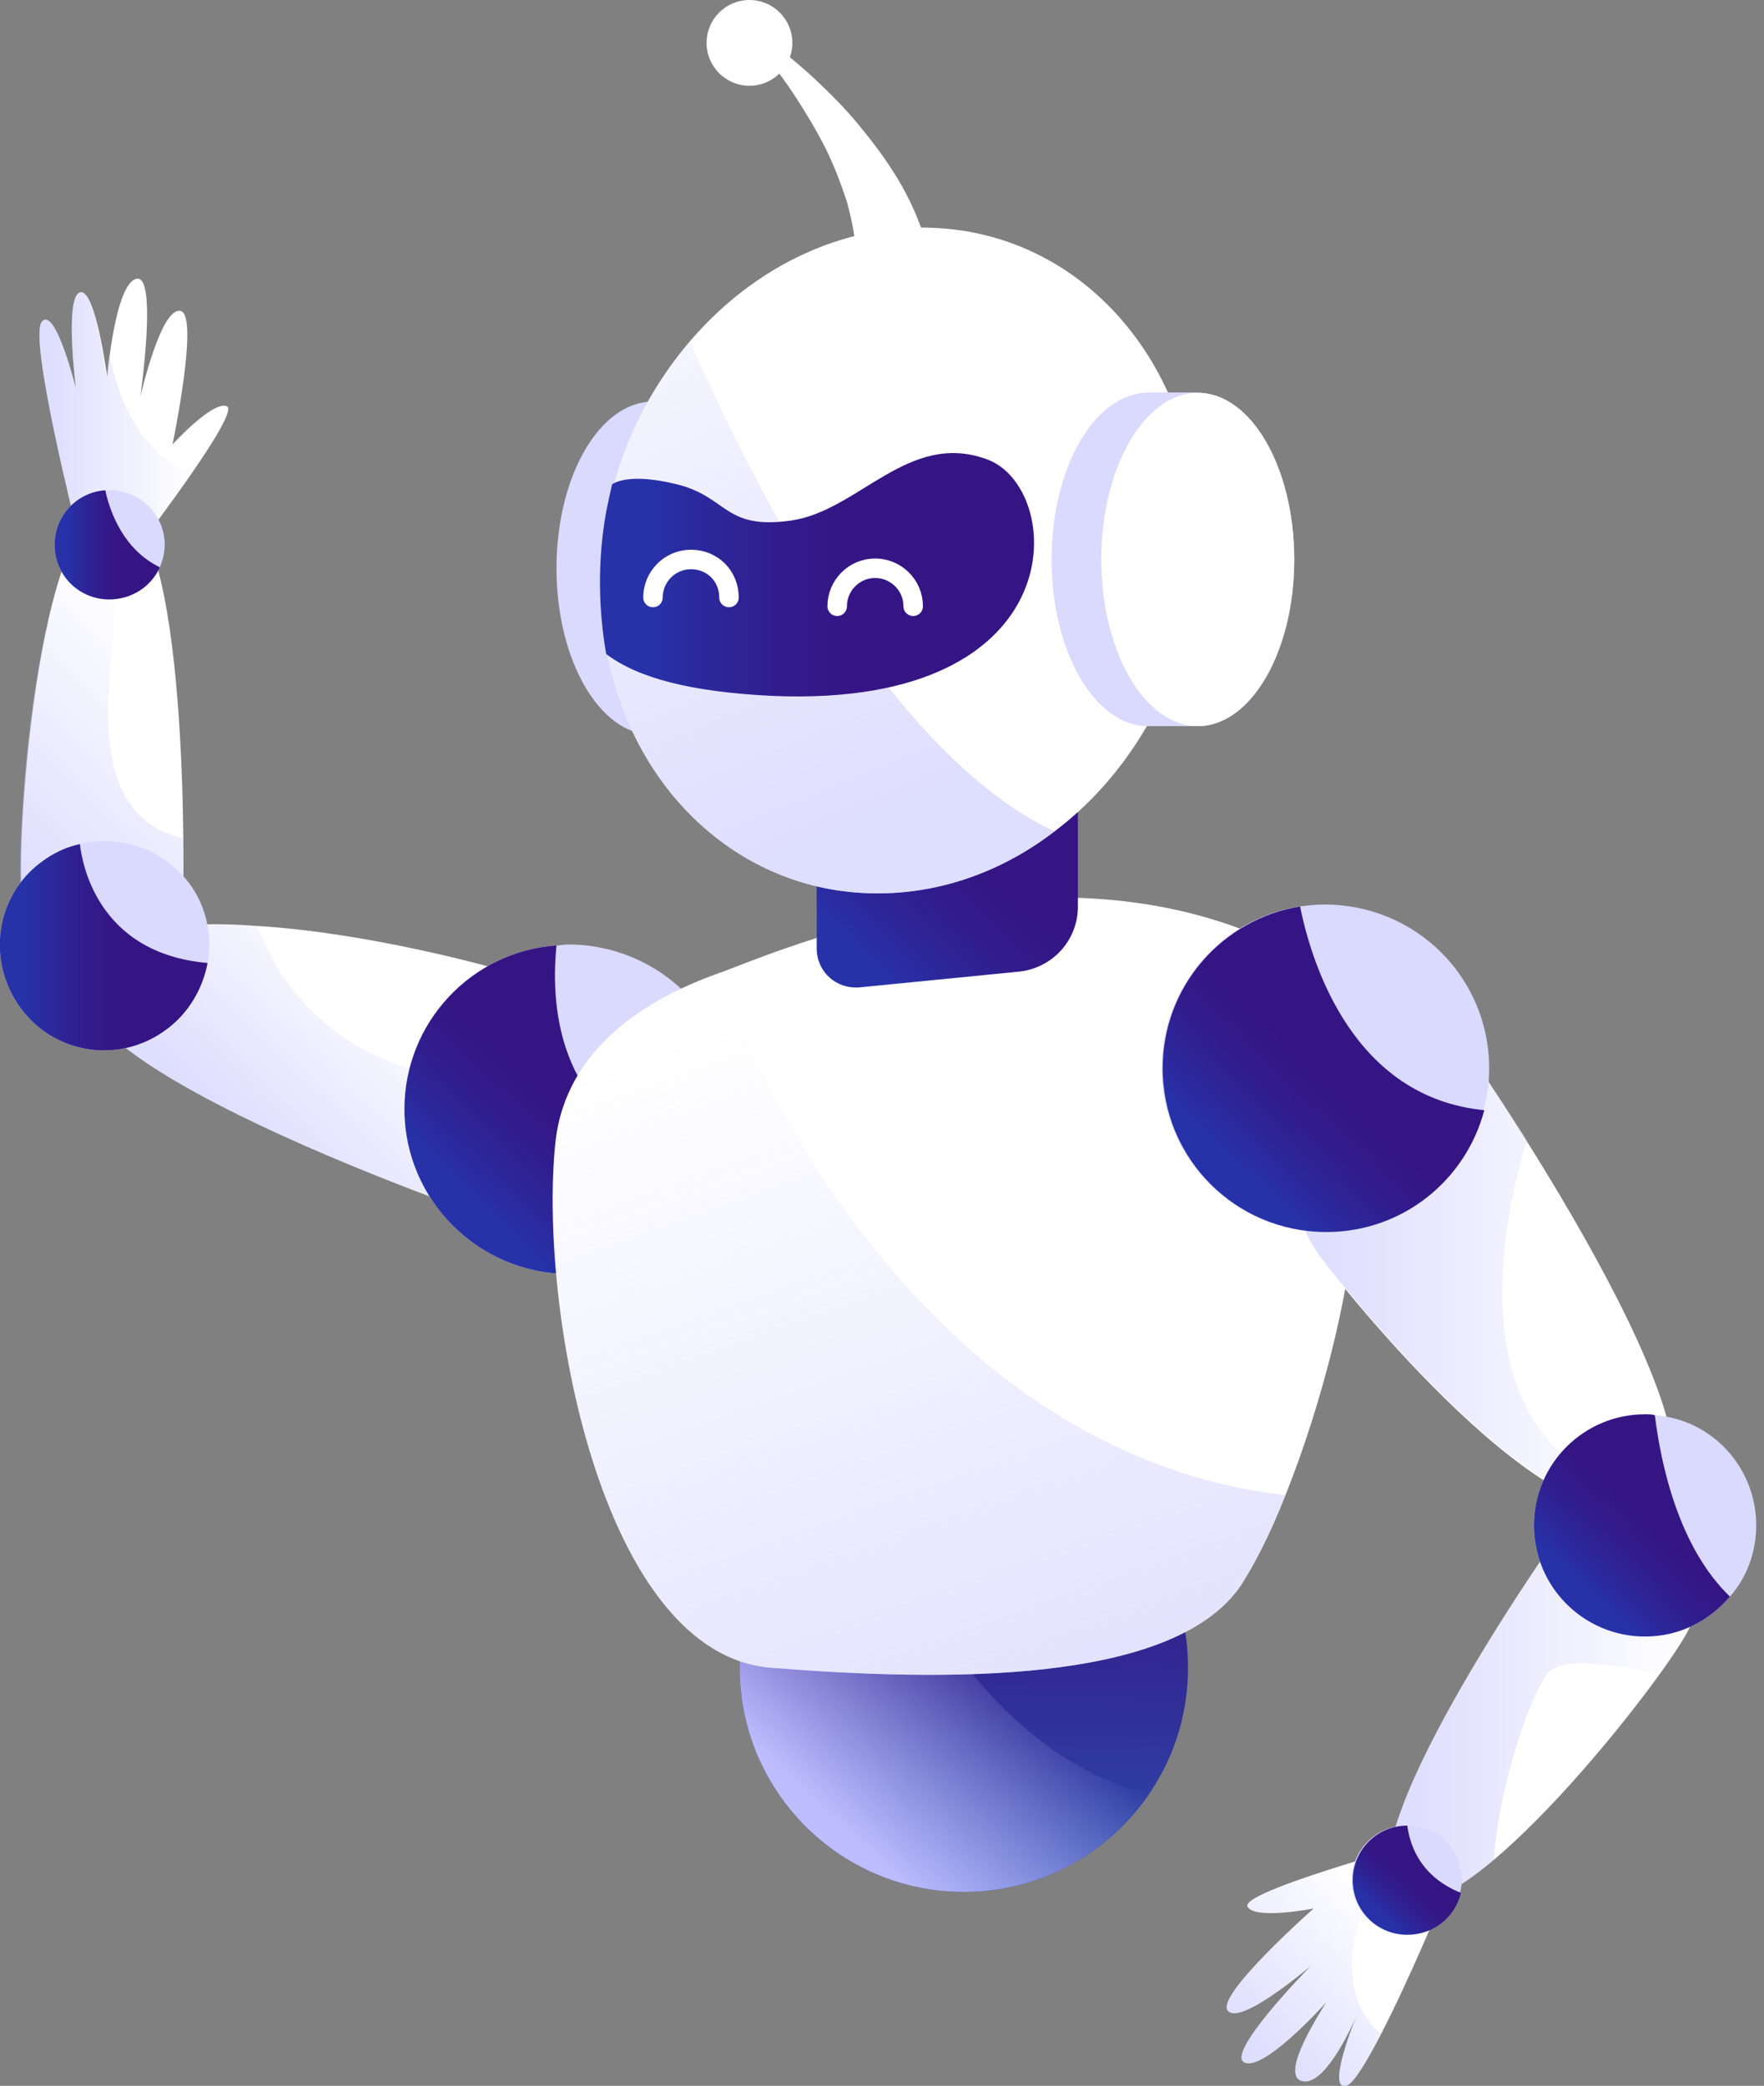 <svg width="181" height="214" viewBox="0 0 181 214" fill="none" xmlns="http://www.w3.org/2000/svg">
<rect x="0" y="0" width="181" height="214" fill="#808080" stroke="none"/>
<g clip-path="url(#clip0_17_35794)">
<path d="M7.8 54C7.8 54 2.9 34.6 4.3 33C5.7 31.4 7.8 39.9 7.8 39.9C7.8 39.9 6.6 30.5 8.2 30C9.8 29.5 11 38.7 11 38.7C11 38.7 11.8 29.1 14 28.6C16.2 28.1 14.4 40.7 14.4 40.7C14.4 40.7 16.5 31.5 18.5 31.9C20.5 32.2 17.7 45.6 17.7 45.6C17.7 45.6 21.9 41 23.3 41.7C24.6 42.4 15 55 15 55C15 55 9.9 57.7 7.8 54Z" fill="white"/>
<path opacity="0.5" d="M11.2 36.3C11 37.7 10.9 38.7 10.9 38.7C10.9 38.7 9.8 29.5 8.2 30C6.6 30.5 7.8 39.9 7.8 39.9C7.8 39.9 5.7 31.3 4.3 33C2.9 34.6 7.8 54 7.8 54C9.9 57.7 15 55 15 55C15 55 17.4 51.8 19.7 48.6C14.5 46.6 12.2 41.2 11.2 36.3Z" fill="url(#paint0_linear_17_35794)"/>
<path d="M18.8 91.4C18.8 91.4 19.6 52.3 11.7 51.8C3.8 51.3 1.3 88.6 2.4 93.2C3.5 97.7 18.8 99.3 18.8 91.4Z" fill="white"/>
<path opacity="0.5" d="M18.8 91.4C18.8 91.4 18.8 89.3 18.8 86C5.6 83.1 14 61.1 11.2 59.3C9.6 58.3 8.1 57.6 6.8 57.1C2.7 67.5 1.5 89.7 2.3 93.1C3.5 97.7 18.8 99.3 18.8 91.4Z" fill="url(#paint1_linear_17_35794)"/>
<path d="M58.1 117.3C56.5 122.3 54 126.3 54 126.3C54 126.3 2.3 109.2 8.7 99.2C11.3 95.2 18.6 94.4 26.4 95C38.1 95.7 51 99.4 51 99.4C60.6 102.3 60.2 110.6 58.1 117.3Z" fill="white"/>
<path opacity="0.5" d="M58.1 117.3C56.5 122.3 54 126.3 54 126.3C54 126.3 2.3 109.2 8.7 99.2C11.3 95.2 18.6 94.4 26.4 95C28.2 99.9 33.4 108.9 46.9 110.6C52.4 111.2 55.9 113.9 58.1 117.3Z" fill="url(#paint2_linear_17_35794)"/>
<path d="M75.3 113.8C75.3 116.3 74.8 118.7 73.8 120.8C71.1 126.6 65.3 130.7 58.4 130.7C49.1 130.7 41.5 123.1 41.5 113.8C41.5 104.9 48.4 97.6 57.1 97C57.5 97 57.9 96.9 58.3 96.9C67.7 96.9 75.3 104.5 75.3 113.8Z" fill="#DAD9FF"/>
<path d="M73.8 120.8C71.1 126.6 65.3 130.7 58.4 130.7C49.1 130.7 41.5 123.1 41.5 113.8C41.5 104.9 48.4 97.6 57.1 97C56.4 104 57.6 114.8 70 119C71.6 119.5 72.8 120.1 73.8 120.8Z" fill="url(#paint3_linear_17_35794)"/>
<path d="M21.3 98.8C20.8 101.4 19.4 103.9 17.1 105.6C12.3 109.2 5.6 108.2 2.1 103.4C-1.4 98.6 -0.5 91.9 4.3 88.4C5.5 87.5 6.8 86.9 8.2 86.6C12.3 85.6 16.7 87.1 19.4 90.6C21.2 93 21.8 96 21.3 98.8Z" fill="#DAD9FF"/>
<path d="M21.3 98.8C20.8 101.4 19.4 103.9 17.1 105.6C12.3 109.2 5.6 108.2 2.1 103.4C-1.4 98.6 -0.5 91.9 4.3 88.4C5.5 87.5 6.8 86.9 8.2 86.6C8.4 88.4 9.9 97.8 21.3 98.8Z" fill="url(#paint4_linear_17_35794)"/>
<path d="M16.9 55.9C16.9 56.7 16.7 57.5 16.4 58.2C15.5 60.2 13.5 61.5 11.2 61.5C8.1 61.5 5.6 59 5.6 55.9C5.6 52.9 7.9 50.5 10.8 50.3C10.9 50.3 11.1 50.3 11.2 50.3C14.4 50.3 16.9 52.8 16.9 55.9Z" fill="#DAD9FF"/>
<path d="M16.4 58.2C15.5 60.2 13.5 61.5 11.2 61.5C8.1 61.5 5.6 59 5.6 55.9C5.6 52.9 7.9 50.5 10.8 50.3C11.3 52.6 12.7 56.4 16.4 58.2Z" fill="url(#paint5_linear_17_35794)"/>
<path d="M98.9 194.1C111.602 194.1 121.9 183.803 121.9 171.1C121.9 158.397 111.602 148.1 98.9 148.1C86.197 148.1 75.9 158.397 75.9 171.1C75.9 183.803 86.197 194.1 98.9 194.1Z" fill="url(#paint6_linear_17_35794)"/>
<path d="M117.8 184.1C100.9 179.6 93.3 161.3 93.3 161.3L82.8 154.7C78.5 158.9 75.9 164.7 75.9 171.1C75.9 183.8 86.2 194.1 98.9 194.1C106.7 194.1 113.7 190.2 117.8 184.1Z" fill="url(#paint7_linear_17_35794)"/>
<path d="M131.9 153.4C130.3 157.5 128.6 160.7 127.3 162.7C120.3 172.9 96.6 172.5 79.1 171.1C61.6 169.7 55.2 133.9 57 117.1C58.1 107.4 66.6 102.4 73.6 99.9C78.7 98.1 104.1 86.6 127.3 95.3C146.3 102.2 139 135.6 131.9 153.4Z" fill="white"/>
<path opacity="0.5" d="M131.9 153.4C130.3 157.5 128.6 160.7 127.3 162.7C120.3 172.9 96.6 172.5 79.1 171.1C61.6 169.7 55.2 133.9 57 117.1C58.1 107.4 66.6 102.4 73.6 99.9C76.1 106.6 93.3 148.9 131.9 153.4Z" fill="url(#paint8_linear_17_35794)"/>
<path d="M104.4 99.7L88.2 101.3C85.8 101.5 83.8 99.7 83.8 97.3V79.6H110.6V92.8C110.7 96.4 108 99.4 104.4 99.7Z" fill="url(#paint9_linear_17_35794)"/>
<path d="M67 75.4C72.468 75.4 76.9 67.744 76.9 58.3C76.9 48.856 72.468 41.2 67 41.2C61.532 41.2 57.1 48.856 57.1 58.3C57.1 67.744 61.532 75.4 67 75.4Z" fill="#DAD9FF"/>
<path d="M122.2 62.4C120.3 72 115.1 80.1 108.2 85.3C101.7 90.3 93.7 92.6 85.6 91.3C73.6 89.3 64.7 79.5 62.3 67.1C61.4 62.5 61.3 57.5 62.3 52.5C62.5 51.5 62.7 50.6 63 49.7C64.5 44.1 67.3 39.1 70.8 35C78 26.6 88.4 22 99 23.7C115.5 26.4 125.9 43.8 122.2 62.4Z" fill="white"/>
<path opacity="0.5" d="M108.2 85.3C101.7 90.3 93.7 92.6 85.6 91.3C73.6 89.3 64.7 79.5 62.3 67.1C61.4 62.5 61.3 57.5 62.3 52.5C62.5 51.5 62.7 50.6 63 49.7C64.5 44.1 67.3 39.1 70.8 35C77.6 50.6 91.5 77.5 108.2 85.3Z" fill="url(#paint10_linear_17_35794)"/>
<path d="M117.8 74.5C123.268 74.5 127.7 66.844 127.7 57.4C127.7 47.956 123.268 40.3 117.8 40.3C112.332 40.3 107.9 47.956 107.9 57.4C107.9 66.844 112.332 74.5 117.8 74.5Z" fill="#DAD9FF"/>
<path d="M117.9 74.5C123.368 74.5 127.8 66.844 127.8 57.4C127.8 47.956 123.368 40.3 117.9 40.3C112.432 40.3 108 47.956 108 57.4C108 66.844 112.432 74.5 117.9 74.5Z" fill="#DAD9FF"/>
<path d="M118.1 74.5C123.567 74.5 128 66.844 128 57.4C128 47.956 123.567 40.3 118.1 40.3C112.632 40.3 108.2 47.956 108.2 57.4C108.2 66.844 112.632 74.5 118.1 74.5Z" fill="#DAD9FF"/>
<path d="M118.3 74.5C123.768 74.5 128.2 66.844 128.2 57.4C128.2 47.956 123.768 40.3 118.3 40.3C112.832 40.3 108.4 47.956 108.4 57.4C108.4 66.844 112.832 74.5 118.3 74.5Z" fill="#DAD9FF"/>
<path d="M118.4 74.5C123.868 74.5 128.3 66.844 128.3 57.4C128.3 47.956 123.868 40.3 118.4 40.3C112.932 40.3 108.5 47.956 108.5 57.4C108.5 66.844 112.932 74.5 118.4 74.5Z" fill="#DAD9FF"/>
<path d="M118.6 74.5C124.067 74.5 128.5 66.844 128.5 57.4C128.5 47.956 124.067 40.3 118.6 40.3C113.132 40.3 108.7 47.956 108.7 57.4C108.7 66.844 113.132 74.5 118.6 74.5Z" fill="#DAD9FF"/>
<path d="M118.8 74.5C124.268 74.5 128.7 66.844 128.7 57.4C128.7 47.956 124.268 40.3 118.8 40.3C113.332 40.3 108.9 47.956 108.9 57.4C108.9 66.844 113.332 74.5 118.8 74.5Z" fill="#DAD9FF"/>
<path d="M118.9 74.5C124.368 74.5 128.8 66.844 128.8 57.4C128.8 47.956 124.368 40.3 118.9 40.3C113.432 40.3 109 47.956 109 57.4C109 66.844 113.432 74.5 118.9 74.5Z" fill="#DAD9FF"/>
<path d="M119.1 74.5C124.567 74.5 129 66.844 129 57.4C129 47.956 124.567 40.3 119.1 40.3C113.632 40.3 109.2 47.956 109.2 57.4C109.2 66.844 113.632 74.5 119.1 74.5Z" fill="#DAD9FF"/>
<path d="M119.3 74.5C124.768 74.5 129.2 66.844 129.2 57.4C129.2 47.956 124.768 40.3 119.3 40.3C113.832 40.3 109.4 47.956 109.4 57.4C109.4 66.844 113.832 74.5 119.3 74.5Z" fill="#DAD9FF"/>
<path d="M119.4 74.5C124.868 74.5 129.3 66.844 129.3 57.4C129.3 47.956 124.868 40.3 119.4 40.3C113.932 40.3 109.5 47.956 109.5 57.4C109.5 66.844 113.932 74.5 119.4 74.5Z" fill="#DAD9FF"/>
<path d="M119.6 74.5C125.067 74.5 129.5 66.844 129.5 57.4C129.5 47.956 125.067 40.3 119.6 40.3C114.132 40.3 109.7 47.956 109.7 57.4C109.7 66.844 114.132 74.5 119.6 74.5Z" fill="#DAD9FF"/>
<path d="M119.8 74.5C125.268 74.5 129.7 66.844 129.7 57.4C129.7 47.956 125.268 40.3 119.8 40.3C114.332 40.3 109.9 47.956 109.9 57.4C109.9 66.844 114.332 74.5 119.8 74.5Z" fill="#DAD9FF"/>
<path d="M119.9 74.5C125.368 74.5 129.8 66.844 129.8 57.4C129.8 47.956 125.368 40.3 119.9 40.3C114.432 40.3 110 47.956 110 57.4C110 66.844 114.432 74.5 119.9 74.5Z" fill="#DAD9FF"/>
<path d="M120.1 74.5C125.567 74.5 130 66.844 130 57.4C130 47.956 125.567 40.3 120.1 40.3C114.632 40.3 110.2 47.956 110.2 57.4C110.2 66.844 114.632 74.5 120.1 74.5Z" fill="#DAD9FF"/>
<path d="M120.3 74.5C125.768 74.5 130.2 66.844 130.2 57.4C130.2 47.956 125.768 40.3 120.3 40.3C114.832 40.3 110.4 47.956 110.4 57.4C110.4 66.844 114.832 74.5 120.3 74.5Z" fill="#DAD9FF"/>
<path d="M120.4 74.5C125.868 74.5 130.3 66.844 130.3 57.4C130.3 47.956 125.868 40.3 120.4 40.3C114.932 40.3 110.5 47.956 110.5 57.4C110.5 66.844 114.932 74.5 120.4 74.5Z" fill="#DAD9FF"/>
<path d="M120.6 74.5C126.067 74.5 130.5 66.844 130.5 57.4C130.5 47.956 126.067 40.3 120.6 40.3C115.132 40.3 110.7 47.956 110.7 57.4C110.7 66.844 115.132 74.5 120.6 74.5Z" fill="#DAD9FF"/>
<path d="M120.8 74.5C126.268 74.5 130.7 66.844 130.7 57.4C130.7 47.956 126.268 40.3 120.8 40.3C115.332 40.3 110.9 47.956 110.9 57.4C110.9 66.844 115.332 74.5 120.8 74.5Z" fill="#DAD9FF"/>
<path d="M120.9 74.5C126.368 74.5 130.8 66.844 130.8 57.4C130.8 47.956 126.368 40.3 120.9 40.3C115.432 40.3 111 47.956 111 57.4C111 66.844 115.432 74.5 120.9 74.5Z" fill="#DAD9FF"/>
<path d="M121.1 74.5C126.567 74.5 131 66.844 131 57.4C131 47.956 126.567 40.3 121.1 40.3C115.632 40.3 111.2 47.956 111.2 57.4C111.2 66.844 115.632 74.5 121.1 74.5Z" fill="#DAD9FF"/>
<path d="M121.3 74.5C126.768 74.5 131.2 66.844 131.2 57.4C131.2 47.956 126.768 40.3 121.3 40.3C115.832 40.3 111.4 47.956 111.4 57.4C111.4 66.844 115.832 74.5 121.3 74.5Z" fill="#DAD9FF"/>
<path d="M121.4 74.5C126.868 74.5 131.3 66.844 131.3 57.4C131.3 47.956 126.868 40.3 121.4 40.3C115.932 40.3 111.5 47.956 111.5 57.4C111.5 66.844 115.932 74.5 121.4 74.5Z" fill="#DAD9FF"/>
<path d="M121.6 74.5C127.067 74.5 131.5 66.844 131.5 57.4C131.5 47.956 127.067 40.3 121.6 40.3C116.132 40.3 111.7 47.956 111.7 57.4C111.7 66.844 116.132 74.5 121.6 74.5Z" fill="#DAD9FF"/>
<path d="M121.8 74.5C127.268 74.5 131.7 66.844 131.7 57.4C131.7 47.956 127.268 40.3 121.8 40.3C116.332 40.3 111.9 47.956 111.9 57.4C111.9 66.844 116.332 74.5 121.8 74.5Z" fill="#DAD9FF"/>
<path d="M121.9 74.5C127.368 74.5 131.8 66.844 131.8 57.4C131.8 47.956 127.368 40.3 121.9 40.3C116.432 40.3 112 47.956 112 57.4C112 66.844 116.432 74.5 121.9 74.5Z" fill="#DAD9FF"/>
<path d="M122.1 74.5C127.567 74.5 132 66.844 132 57.4C132 47.956 127.567 40.3 122.1 40.3C116.632 40.3 112.2 47.956 112.2 57.4C112.2 66.844 116.632 74.5 122.1 74.5Z" fill="#DAD9FF"/>
<path d="M122.3 74.5C127.768 74.5 132.2 66.844 132.2 57.4C132.2 47.956 127.768 40.3 122.3 40.3C116.832 40.3 112.4 47.956 112.4 57.4C112.4 66.844 116.832 74.5 122.3 74.5Z" fill="#DAD9FF"/>
<path d="M122.4 74.5C127.868 74.5 132.3 66.844 132.3 57.4C132.3 47.956 127.868 40.3 122.4 40.3C116.932 40.3 112.5 47.956 112.5 57.4C112.5 66.844 116.932 74.5 122.4 74.5Z" fill="#DAD9FF"/>
<path d="M122.6 74.5C128.067 74.5 132.5 66.844 132.5 57.4C132.5 47.956 128.067 40.3 122.6 40.3C117.132 40.3 112.7 47.956 112.7 57.4C112.7 66.844 117.132 74.5 122.6 74.5Z" fill="#DAD9FF"/>
<path d="M122.8 74.5C128.268 74.5 132.7 66.844 132.7 57.4C132.7 47.956 128.268 40.3 122.8 40.3C117.332 40.3 112.9 47.956 112.9 57.4C112.9 66.844 117.332 74.5 122.8 74.5Z" fill="#DAD9FF"/>
<path d="M122.9 74.5C128.368 74.5 132.8 66.844 132.8 57.4C132.8 47.956 128.368 40.3 122.9 40.3C117.432 40.3 113 47.956 113 57.4C113 66.844 117.432 74.5 122.9 74.5Z" fill="#DAD9FF"/>
<path d="M122.9 74.5C128.368 74.5 132.8 66.844 132.8 57.4C132.8 47.956 128.368 40.3 122.9 40.3C117.432 40.3 113 47.956 113 57.4C113 66.844 117.432 74.5 122.9 74.5Z" fill="white"/>
<path d="M79.3 71.4C71 71 65.5 69.6 62.2 67.1C61.4 62.5 61.3 57.5 62.2 52.5C62.4 51.5 62.6 50.6 62.8 49.7C62.8 49.7 64.3 48.4 69.5 49.7C74.7 51 74.3 54.4 81.2 53.4C88.1 52.4 93.2 44.2 101.2 47.1C109.3 49.9 110.6 72.7 79.3 71.4Z" fill="url(#paint11_linear_17_35794)"/>
<path d="M85.9 62.2C85.9 60.1 87.6 58.3 89.8 58.3C91.9 58.3 93.7 60 93.7 62.2" stroke="white" stroke-width="2" stroke-miterlimit="10" stroke-linecap="round"/>
<path d="M67 61.3C67 59.2 68.7 57.4 70.9 57.4C73.1 57.4 74.8 59.1 74.8 61.3" stroke="white" stroke-width="2" stroke-miterlimit="10" stroke-linecap="round"/>
<path d="M78.7 4C80.4 5.3 82.1 6.7 83.6 8.1C85.2 9.6 86.7 11.1 88.1 12.8C90.9 16.2 93.6 20 95 24.9C95.6 26.9 94.4 28.9 92.5 29.5C90.5 30.1 88.5 28.9 87.9 27C87.8 26.7 87.8 26.4 87.8 26.1C87.8 24.4 87.4 22.6 86.9 20.7C86.3 18.9 85.6 17 84.7 15.2C83.8 13.4 82.7 11.6 81.6 9.9C80.5 8.2 79.2 6.5 77.9 4.9C77.7 4.5 77.8 4.2 78 4C78.2 3.8 78.5 3.8 78.7 4Z" fill="white"/>
<path d="M76.9 8.8C79.33 8.8 81.3 6.83 81.3 4.4C81.3 1.97 79.33 0 76.9 0C74.47 0 72.5 1.97 72.5 4.4C72.5 6.83 74.47 8.8 76.9 8.8Z" fill="white"/>
<path d="M147.9 195.1C147.9 195.1 144.6 203.1 141.7 208.7C140.2 211.6 138.8 213.9 138.1 214C136.3 214.4 138.5 208.5 139.2 206.8C138.5 208.4 135.8 214.1 133.6 213.5C131.2 212.9 135.7 206.1 136.1 205.4C135.5 206.1 129.6 212.5 127.7 211.6C125.7 210.7 134.1 202.1 134.5 201.7C134.1 202 127.3 207.8 126 206.3C124.6 204.8 134.8 195.8 134.8 195.8C134.8 195.8 128.7 197 128 195.6C127.6 194.7 133.5 192.7 138 191.3C140.6 190.5 142.6 189.9 142.6 189.9C142.6 189.9 148.5 190.8 147.9 195.1Z" fill="white"/>
<path opacity="0.5" d="M141.7 208.7C140.2 211.6 138.8 213.9 138.1 214C136.3 214.4 138.5 208.5 139.2 206.8C138.5 208.4 135.8 214.1 133.6 213.5C131.2 212.9 135.7 206.1 136.1 205.4C135.5 206.1 129.6 212.5 127.7 211.6C125.7 210.7 134.1 202.1 134.5 201.7C134.1 202 127.3 207.8 126 206.3C124.6 204.8 134.8 195.8 134.8 195.8C134.8 195.8 128.7 197 128 195.6C127.6 194.7 133.5 192.7 138 191.3L139.8 196.2C139.9 196.3 136.3 203.9 141.7 208.7Z" fill="url(#paint12_linear_17_35794)"/>
<path d="M159.2 158.5C159.2 158.5 137.5 189.4 143.5 194.5C149.6 199.6 171.6 171.2 173.4 166.9C175.3 162.6 163.9 152.1 159.2 158.5Z" fill="white"/>
<path opacity="0.5" d="M159.2 158.5C159.2 158.5 137.5 189.4 143.5 194.5C145.5 196.2 149.2 194.3 153.3 190.8C153.7 183.8 156.7 174.7 158.7 171.8C160.1 169.8 166.1 170.8 170.3 171.8C171.9 169.5 173.1 167.8 173.4 166.9C174.4 164.6 171.7 160.7 168.2 158.3L160.2 157.4C159.9 157.7 159.5 158 159.2 158.5Z" fill="url(#paint13_linear_17_35794)"/>
<path d="M135.599 129.2C135.599 129.2 158.199 158.9 169.399 154.7C180.599 150.5 149.299 105.9 149.299 105.9C149.299 105.9 125.199 115.2 135.599 129.2Z" fill="white"/>
<path opacity="0.5" d="M149.199 105.8C149.199 105.8 125.2 115.2 135.6 129.1C135.6 129.1 157.299 157.6 168.699 154.8C167.799 154 166.399 153 164.299 151.9C149.899 144.8 154.299 124.7 156.699 116.9C152.499 110.5 149.199 105.8 149.199 105.8Z" fill="url(#paint14_linear_17_35794)"/>
<path d="M152.8 109.6C152.8 111.1 152.6 112.5 152.2 113.9C150.3 121.1 143.8 126.4 136 126.4C126.7 126.4 119.2 118.9 119.2 109.6C119.2 101.2 125.3 94.3 133.3 93C134.2 92.9 135 92.8 135.9 92.8C145.3 92.8 152.8 100.3 152.8 109.6Z" fill="#DAD9FF"/>
<path d="M152.3 113.9C150.4 121.1 143.9 126.4 136.1 126.4C126.8 126.4 119.3 118.9 119.3 109.6C119.3 101.2 125.4 94.3 133.4 93C134.6 99 138.9 112.6 152.3 113.9Z" fill="url(#paint15_linear_17_35794)"/>
<path d="M180.2 156.5C180.2 159.3 179.2 161.9 177.5 163.8C175.4 166.3 172.3 167.9 168.8 167.9C162.5 167.9 157.4 162.8 157.4 156.5C157.4 150.2 162.5 145.1 168.8 145.1C169.2 145.1 169.5 145.1 169.8 145.2C175.6 145.6 180.2 150.5 180.2 156.5Z" fill="#DAD9FF"/>
<path d="M177.5 163.8C175.4 166.3 172.3 167.9 168.8 167.9C162.5 167.9 157.4 162.8 157.4 156.5C157.4 150.2 162.5 145.1 168.8 145.1C169.2 145.1 169.5 145.1 169.8 145.2C170.4 150.1 172.2 158.7 177.5 163.8Z" fill="url(#paint16_linear_17_35794)"/>
<path d="M150 192.9C150 193.4 149.9 193.8 149.8 194.2C149.2 196.7 147 198.5 144.3 198.5C141.2 198.5 138.7 196 138.7 192.9C138.7 189.8 141.2 187.3 144.3 187.3C147.5 187.2 150 189.8 150 192.9Z" fill="#DAD9FF"/>
<path d="M149.9 194.2C149.3 196.7 147.1 198.5 144.4 198.5C141.3 198.5 138.8 196 138.8 192.9C138.8 189.8 141.3 187.3 144.4 187.3C144.6 188.8 145.4 192.4 149.9 194.2Z" fill="url(#paint17_linear_17_35794)"/>
</g>
<defs>
<linearGradient id="paint0_linear_17_35794" x1="4.024" y1="42.95" x2="19.666" y2="42.95" gradientUnits="userSpaceOnUse">
<stop offset="0.086" stop-color="#BEBDFF"/>
<stop offset="1" stop-color="#BEBDFF" stop-opacity="0"/>
</linearGradient>
<linearGradient id="paint1_linear_17_35794" x1="-1.362" y1="90.182" x2="20.043" y2="67.7" gradientUnits="userSpaceOnUse">
<stop offset="0.086" stop-color="#BEBDFF"/>
<stop offset="1" stop-color="#BEBDFF" stop-opacity="0"/>
</linearGradient>
<linearGradient id="paint2_linear_17_35794" x1="25.084" y1="119.278" x2="42.078" y2="101.429" gradientUnits="userSpaceOnUse">
<stop offset="0.086" stop-color="#BEBDFF"/>
<stop offset="1" stop-color="#BEBDFF" stop-opacity="0"/>
</linearGradient>
<linearGradient id="paint3_linear_17_35794" x1="46.784" y1="126.03" x2="66.23" y2="105.606" gradientUnits="userSpaceOnUse">
<stop offset="0.119" stop-color="#2732A8"/>
<stop offset="0.199" stop-color="#2A2B9F"/>
<stop offset="0.431" stop-color="#321B8B"/>
<stop offset="0.588" stop-color="#351584"/>
</linearGradient>
<linearGradient id="paint4_linear_17_35794" x1="-0" y1="97.094" x2="21.348" y2="97.094" gradientUnits="userSpaceOnUse">
<stop offset="0.119" stop-color="#2732A8"/>
<stop offset="0.199" stop-color="#2A2B9F"/>
<stop offset="0.431" stop-color="#321B8B"/>
<stop offset="0.588" stop-color="#351584"/>
</linearGradient>
<linearGradient id="paint5_linear_17_35794" x1="5.598" y1="55.952" x2="16.391" y2="55.952" gradientUnits="userSpaceOnUse">
<stop offset="0.119" stop-color="#2732A8"/>
<stop offset="0.199" stop-color="#2A2B9F"/>
<stop offset="0.431" stop-color="#321B8B"/>
<stop offset="0.588" stop-color="#351584"/>
</linearGradient>
<linearGradient id="paint6_linear_17_35794" x1="98.035" y1="210.528" x2="100.201" y2="106.565" gradientUnits="userSpaceOnUse">
<stop offset="0.119" stop-color="#2A56B5"/>
<stop offset="0.142" stop-color="#2B52B2"/>
<stop offset="0.328" stop-color="#303199"/>
<stop offset="0.484" stop-color="#341C8A"/>
<stop offset="0.588" stop-color="#351584"/>
</linearGradient>
<linearGradient id="paint7_linear_17_35794" x1="82.995" y1="187.794" x2="101.377" y2="168.487" gradientUnits="userSpaceOnUse">
<stop offset="0.086" stop-color="#BEBDFF"/>
<stop offset="1" stop-color="#BEBDFF" stop-opacity="0"/>
</linearGradient>
<linearGradient id="paint8_linear_17_35794" x1="111.303" y1="193.731" x2="79.176" y2="103.125" gradientUnits="userSpaceOnUse">
<stop offset="0.086" stop-color="#BEBDFF"/>
<stop offset="1" stop-color="#BEBDFF" stop-opacity="0"/>
</linearGradient>
<linearGradient id="paint9_linear_17_35794" x1="85.189" y1="100.274" x2="107.619" y2="76.716" gradientUnits="userSpaceOnUse">
<stop offset="0.119" stop-color="#2732A8"/>
<stop offset="0.199" stop-color="#2A2B9F"/>
<stop offset="0.431" stop-color="#321B8B"/>
<stop offset="0.588" stop-color="#351584"/>
</linearGradient>
<linearGradient id="paint10_linear_17_35794" x1="90.619" y1="90.094" x2="59.378" y2="14.871" gradientUnits="userSpaceOnUse">
<stop offset="0.086" stop-color="#BEBDFF"/>
<stop offset="1" stop-color="#BEBDFF" stop-opacity="0"/>
</linearGradient>
<linearGradient id="paint11_linear_17_35794" x1="61.58" y1="58.893" x2="106.136" y2="58.893" gradientUnits="userSpaceOnUse">
<stop offset="0.119" stop-color="#2732A8"/>
<stop offset="0.199" stop-color="#2A2B9F"/>
<stop offset="0.431" stop-color="#321B8B"/>
<stop offset="0.588" stop-color="#351584"/>
</linearGradient>
<linearGradient id="paint12_linear_17_35794" x1="127.156" y1="211.119" x2="142.228" y2="195.288" gradientUnits="userSpaceOnUse">
<stop offset="0.086" stop-color="#BEBDFF"/>
<stop offset="1" stop-color="#BEBDFF" stop-opacity="0"/>
</linearGradient>
<linearGradient id="paint13_linear_17_35794" x1="142.448" y1="176.231" x2="173.616" y2="176.231" gradientUnits="userSpaceOnUse">
<stop offset="0.086" stop-color="#BEBDFF"/>
<stop offset="1" stop-color="#BEBDFF" stop-opacity="0"/>
</linearGradient>
<linearGradient id="paint14_linear_17_35794" x1="132.984" y1="130.44" x2="168.644" y2="130.44" gradientUnits="userSpaceOnUse">
<stop offset="0.086" stop-color="#BEBDFF"/>
<stop offset="1" stop-color="#BEBDFF" stop-opacity="0"/>
</linearGradient>
<linearGradient id="paint15_linear_17_35794" x1="124.515" y1="121.707" x2="143.09" y2="102.198" gradientUnits="userSpaceOnUse">
<stop offset="0.119" stop-color="#2732A8"/>
<stop offset="0.199" stop-color="#2A2B9F"/>
<stop offset="0.431" stop-color="#321B8B"/>
<stop offset="0.588" stop-color="#351584"/>
</linearGradient>
<linearGradient id="paint16_linear_17_35794" x1="160.883" y1="164.725" x2="174.913" y2="149.989" gradientUnits="userSpaceOnUse">
<stop offset="0.119" stop-color="#2732A8"/>
<stop offset="0.199" stop-color="#2A2B9F"/>
<stop offset="0.431" stop-color="#321B8B"/>
<stop offset="0.588" stop-color="#351584"/>
</linearGradient>
<linearGradient id="paint17_linear_17_35794" x1="140.501" y1="196.948" x2="147.215" y2="189.896" gradientUnits="userSpaceOnUse">
<stop offset="0.119" stop-color="#2732A8"/>
<stop offset="0.199" stop-color="#2A2B9F"/>
<stop offset="0.431" stop-color="#321B8B"/>
<stop offset="0.588" stop-color="#351584"/>
</linearGradient>
<clipPath id="clip0_17_35794">
<rect width="180.2" height="214" fill="white"/>
</clipPath>
</defs>
</svg>
